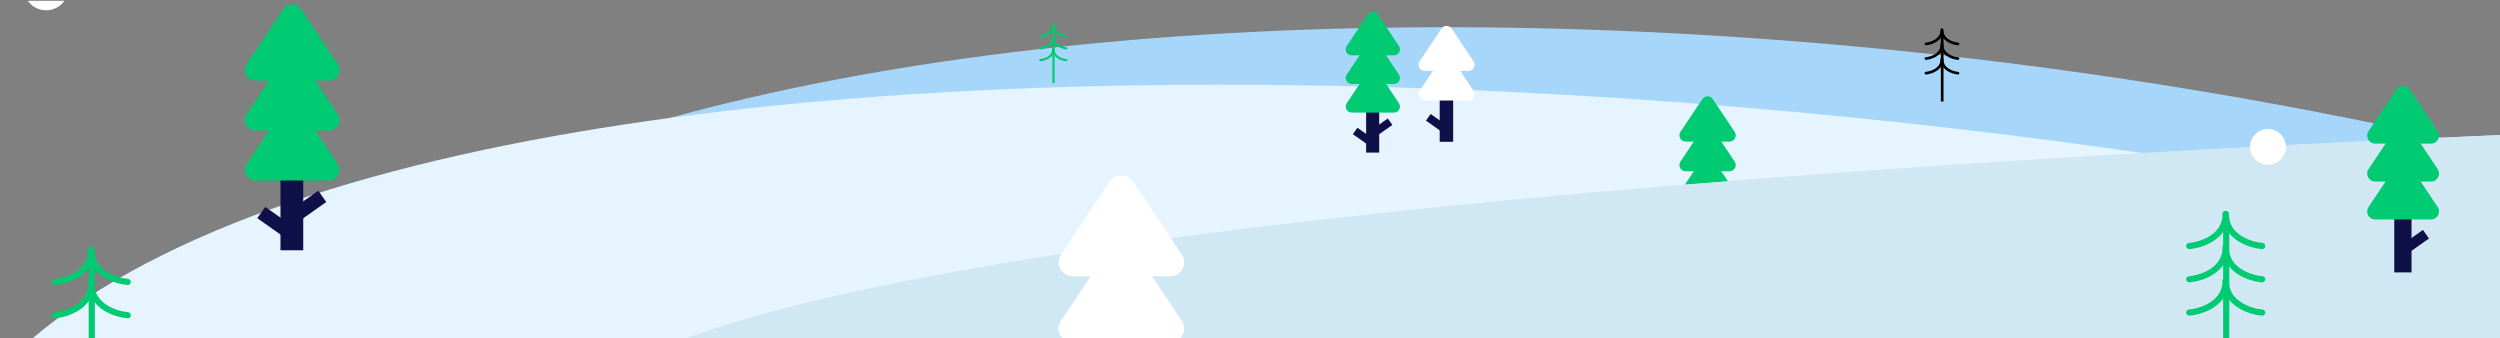 <svg xmlns="http://www.w3.org/2000/svg" viewBox="0 0 562 76" width="562" height="76" preserveAspectRatio="xMidYMid meet" style="width: 100%; height: 100%; transform: translate3d(0px, 0px, 0px); content-visibility: visible;"><rect x="0" y="0" width="562" height="76" fill="#808080" stroke="none"/><defs><clipPath id="__lottie_element_564"><rect width="562" height="76" x="0" y="0"></rect></clipPath><clipPath id="__lottie_element_567"><path d="M0,0 L848,0 L848,89 L0,89z"></path></clipPath><filter id="__lottie_element_674" filterUnits="objectBoundingBox" x="0%" y="0%" width="100%" height="100%"><feComponentTransfer in="SourceGraphic"><feFuncA type="table" tableValues="1.0 0.0"></feFuncA></feComponentTransfer></filter><mask id="__lottie_element_673" mask-type="alpha"><g filter="url(#__lottie_element_674)"><rect width="562" height="76" x="0" y="0" fill="#ffffff" opacity="0"></rect><g style="display: block;" transform="matrix(0.723,0,0,0.723,-329.056,76.405)" opacity="1"><g opacity="1" transform="matrix(1,0,0,1,800.801,46.345)"><path fill="rgb(43,44,93)" fill-opacity="1" d=" M5.723,0 C5.723,3.161 0.723,7.848 -2.437,7.848 C-5.598,7.848 -5.723,3.161 -5.723,0 C-5.723,-2.529 -1.582,-11.861 0.692,-12.618 C1.261,-12.807 5.931,-7.535 6.563,-7.535 C9.723,-7.535 5.723,-3.161 5.723,0z"></path></g></g></g></mask></defs><g clip-path="url(#__lottie_element_564)"><g transform="matrix(0.263,0,0,0.263,-292.202,-59.622)" opacity="1" style="display: block;"><g opacity="1" transform="matrix(1,0,0,1,2352.984,299.546)"><path fill="rgb(166,215,251)" fill-opacity="1" d=" M-1068.303,239.841 C-720.767,-143.073 554.314,-146.309 1437.234,232.027 C1437.234,232.027 -1068.303,239.841 -1068.303,239.841z"></path></g></g><g transform="matrix(0.263,0,0,0.263,-367.002,-42.622)" opacity="1" style="display: block;"><g opacity="1" transform="matrix(1,0,0,1,2352.984,299.546)"><path fill="rgb(229,244,255)" fill-opacity="1" d=" M-958.271,178.353 C-571.138,-222.932 1096.83,-59.074 1605.52,177.011 C1605.52,177.011 -958.271,178.353 -958.271,178.353z"></path></g><g opacity="1" transform="matrix(1,0,0,1,2992,379.688)"><path fill="rgb(208,231,244)" fill-opacity="1" d=" M1028.14,-98.211 C1028.14,-98.211 1028.14,98.211 1028.14,98.211 C1028.14,98.211 -1028.14,98.211 -1028.14,98.211 C-708.96,-34.373 475.71,-87.981 1028.14,-98.211z"></path></g></g><g style="display: block;" transform="matrix(0.723,0,0,0.723,-329.056,76.405)" opacity="1"><g opacity="1" transform="matrix(1,0,0,1,802.35,69.247)"><path fill="rgb(0,167,117)" fill-opacity="1" d=" M-13.857,-8 C-13.857,-8 -13.857,-8 -13.857,-8 C-12.728,-8.652 -10.898,-8.652 -9.769,-8 C-9.769,-8 13.857,5.64 13.857,5.64 C14.986,6.292 14.986,7.348 13.857,8 C13.857,8 13.857,8 13.857,8 C12.728,8.652 10.898,8.652 9.769,8 C9.769,8 -13.857,-5.64 -13.857,-5.64 C-14.986,-6.292 -14.986,-7.348 -13.857,-8z"></path></g><g opacity="1" transform="matrix(1,0,0,1,801.226,68.597)"><path fill="rgb(43,44,93)" fill-opacity="1" d=" M-3.466,-2.001 C-3.466,-2.001 -3.466,-2.001 -3.466,-2.001 C-2.337,-2.653 -0.507,-2.653 0.622,-2.001 C0.622,-2.001 3.466,-0.359 3.466,-0.359 C4.595,0.293 4.595,1.349 3.466,2.001 C3.466,2.001 3.466,2.001 3.466,2.001 C2.337,2.653 0.507,2.653 -0.622,2.001 C-0.622,2.001 -3.466,0.359 -3.466,0.359 C-4.595,-0.293 -4.595,-1.349 -3.466,-2.001z"></path></g><g opacity="1" transform="matrix(1,0,0,1,808.098,66.182)"><path fill="rgb(0,167,117)" fill-opacity="1" d=" M-13.857,-8 C-13.857,-8 -13.857,-8 -13.857,-8 C-12.728,-8.652 -10.898,-8.652 -9.769,-8 C-9.769,-8 13.857,5.64 13.857,5.64 C14.986,6.292 14.986,7.348 13.857,8 C13.857,8 13.857,8 13.857,8 C12.728,8.652 10.898,8.652 9.769,8 C9.769,8 -13.857,-5.64 -13.857,-5.64 C-14.986,-6.292 -14.986,-7.348 -13.857,-8z"></path></g><g opacity="1" transform="matrix(1,0,0,1,808.51,66.181)"><path fill="rgb(43,44,93)" fill-opacity="1" d=" M-3.466,-2.001 C-3.466,-2.001 -3.466,-2.001 -3.466,-2.001 C-2.337,-2.653 -0.507,-2.653 0.622,-2.001 C0.622,-2.001 3.466,-0.359 3.466,-0.359 C4.595,0.293 4.595,1.349 3.466,2.001 C3.466,2.001 3.466,2.001 3.466,2.001 C2.337,2.653 0.507,2.653 -0.622,2.001 C-0.622,2.001 -3.466,0.359 -3.466,0.359 C-4.595,-0.293 -4.595,-1.349 -3.466,-2.001z"></path></g><g opacity="1" transform="matrix(1,0,0,1,808.559,56.089)"><path stroke-linecap="round" stroke-linejoin="miter" fill-opacity="0" stroke-miterlimit="4" stroke="rgb(43,44,93)" stroke-opacity="1" stroke-width="5.364" d=" M-4.237,-8.423 C-4.237,-7.212 1.94,-1.917 4.088,1.386 C4.319,1.742 4.273,2.201 4.01,2.534 C4.01,2.534 -0.652,8.423 -0.652,8.423"></path></g><g opacity="1" transform="matrix(1,0,0,1,801.284,57.296)"><path stroke-linecap="round" stroke-linejoin="miter" fill-opacity="0" stroke-miterlimit="4" stroke="rgb(43,44,93)" stroke-opacity="1" stroke-width="5.364" d=" M-4.005,-9.63 C-4.005,-9.63 1.788,-1.09 3.873,2.583 C4.083,2.953 4.039,3.408 3.775,3.741 C3.775,3.741 -0.887,9.63 -0.887,9.63"></path></g></g><g style="display: block;" transform="matrix(0.723,-0,0,0.723,-329.056,76.408)" opacity="1"><g opacity="1" transform="matrix(1,0,0,1,814.888,48.106)"><path fill="rgb(252,209,169)" fill-opacity="1" d=" M0,-3.082 C1.701,-3.082 3.082,-1.701 3.082,0 C3.082,1.701 1.701,3.082 0,3.082 C-1.701,3.082 -3.082,1.701 -3.082,0 C-3.082,-1.701 -1.701,-3.082 0,-3.082z"></path></g><g opacity="1" transform="matrix(1,0,0,1,809.493,47.183)"><path fill="rgb(43,44,93)" fill-opacity="1" d=" M-13.857,-8 C-13.857,-8 -13.857,-8 -13.857,-8 C-13.549,-8.178 -13.05,-8.178 -12.742,-8 C-12.742,-8 13.857,7.356 13.857,7.356 C14.165,7.534 14.165,7.822 13.857,8 C13.857,8 13.857,8 13.857,8 C13.549,8.178 13.05,8.178 12.742,8 C12.742,8 -13.857,-7.356 -13.857,-7.356 C-14.165,-7.534 -14.165,-7.822 -13.857,-8z"></path></g><g opacity="1" transform="matrix(1,0,0,1,809.384,41.063)"><path stroke-linecap="butt" stroke-linejoin="miter" fill-opacity="0" stroke-miterlimit="4" stroke="rgb(255,51,102)" stroke-opacity="1" stroke-width="5.364" d=" M-4.622,-5.282 C-4.622,-5.282 -1.101,-0.88 -1.101,-0.88 C-1.101,-0.88 4.622,5.282 4.622,5.282"></path></g></g><g style="display: block;" transform="matrix(0.723,0,0,0.723,-329.056,76.405)" opacity="1"><g opacity="1" transform="matrix(1,0,0,1,800.801,46.345)"><path fill="rgb(43,44,93)" fill-opacity="1" d=" M5.723,0 C5.723,3.161 3.161,5.723 0.001,5.723 C-3.16,5.723 -5.723,3.161 -5.723,0 C-5.723,-3.161 -3.16,-5.723 0.001,-5.723 C3.161,-5.723 5.723,-3.161 5.723,0z"></path></g></g><g style="display: block;" transform="matrix(0.723,0,0,0.723,-329.056,76.405)" opacity="1"><g opacity="1" transform="matrix(1,0,0,1,805.492,37.959)"><path fill="rgb(255,51,102)" fill-opacity="1" d=" M8.315,0 C8.315,4.592 4.592,8.315 0,8.315 C-4.592,8.315 -8.315,4.592 -8.315,0 C-8.315,-4.592 -4.592,-8.315 0,-8.315 C4.592,-8.315 8.315,-4.592 8.315,0z"></path></g></g><g mask="url(#__lottie_element_673)" style="display: block;"><g transform="matrix(0.723,0,0,0.723,-329.056,76.405)" opacity="1"><g opacity="1" transform="matrix(1,0,0,1,807.32,33.85)"><path fill="rgb(211,211,251)" fill-opacity="1" d=" M4.109,2.372 C1.84,3.682 -1.84,3.682 -4.109,2.372 C-6.378,1.062 -6.378,-1.062 -4.109,-2.372 C-1.84,-3.682 1.84,-3.682 4.109,-2.372 C6.378,-1.062 6.378,1.062 4.109,2.372z"></path></g><g opacity="1" transform="matrix(1,0,0,1,806.477,24.012)"><path fill="rgb(211,211,251)" fill-opacity="1" d=" M0,-1.878 C1.036,-1.878 1.878,-1.036 1.878,0 C1.878,1.036 1.036,1.878 0,1.878 C-1.036,1.878 -1.878,1.036 -1.878,0 C-1.878,-1.036 -1.036,-1.878 0,-1.878z"></path></g><g opacity="1" transform="matrix(1,0,0,1,810.099,29.644)"><path fill="rgb(252,209,169)" fill-opacity="1" d=" M0,-4.023 C2.22,-4.023 4.023,-2.22 4.023,0 C4.023,2.22 2.22,4.023 0,4.023 C-2.22,4.023 -4.023,2.22 -4.023,0 C-4.023,-2.22 -2.22,-4.023 0,-4.023z"></path></g><g opacity="1" transform="matrix(1,0,0,1,809.41,28.501)"><path fill="rgb(255,51,102)" fill-opacity="1" d=" M0.732,0.605 C2.608,-0.586 4.829,0.157 3.638,-1.719 C2.447,-3.595 0.285,-3.491 -1.591,-2.3 C-3.467,-1.109 -4.693,0.628 -3.502,2.504 C-2.311,4.38 -1.144,1.796 0.732,0.605z"></path></g><g opacity="1" transform="matrix(1,0,0,1,809.562,29.688)"><path stroke-linecap="round" stroke-linejoin="miter" fill-opacity="0" stroke-miterlimit="4" stroke="rgb(211,211,251)" stroke-opacity="1" stroke-width="2.324" d=" M-4.068,2.324 C-2.712,0.775 0.814,-2.324 4.068,-2.324"></path></g><g opacity="1" transform="matrix(1,0,0,1,790.119,28.619)"><path stroke-linecap="round" stroke-linejoin="round" fill-opacity="0" stroke="rgb(211,211,251)" stroke-opacity="1" stroke-width="5.364" d=" M15.42,5.474 C15.42,5.474 4.17,-1.897 4.17,-1.897 C3.82,-2.127 3.368,-2.131 3.013,-1.909 C3.013,-1.909 1.33,-0.533 1.33,-0.533 C0.875,-0.248 -1.849,-1.727 -2.192,-2.14 C-2.192,-2.14 -6.317,-3.704 -6.317,-3.704 C-6.543,-3.976 -7.421,-3.693 -7.774,-3.66 C-7.774,-3.66 -15.42,-4.797 -15.42,-4.797"></path></g></g></g><g style="display: block;" transform="matrix(0.714,-0.113,0.113,0.714,-326.113,167.124)" opacity="1"><g opacity="1" transform="matrix(1,0,0,1,791.005,52.466)"><path fill="rgb(43,44,93)" fill-opacity="1" d=" M-23.407,-12.657 C-23.407,-12.657 -23.407,-12.657 -23.407,-12.657 C-23.099,-12.835 -22.6,-12.835 -22.292,-12.657 C-22.292,-12.657 4.307,2.698 4.307,2.698 C4.615,2.876 4.615,3.164 4.307,3.342 C4.307,3.342 4.307,3.342 4.307,3.342 C3.999,3.52 3.5,3.52 3.192,3.342 C3.192,3.342 -23.407,-12.014 -23.407,-12.014 C-23.715,-12.192 -23.715,-12.479 -23.407,-12.657z"></path></g><g opacity="1" transform="matrix(1,0,0,1,794.638,53.389)"><path fill="rgb(252,209,169)" fill-opacity="1" d=" M0,-3.082 C1.701,-3.082 3.082,-1.701 3.082,0 C3.082,1.701 1.701,3.082 0,3.082 C-1.701,3.082 -3.082,1.701 -3.082,0 C-3.082,-1.701 -1.701,-3.082 0,-3.082z"></path></g><g opacity="1" transform="matrix(1,0,0,1,796.459,44.262)"><path stroke-linecap="butt" stroke-linejoin="miter" fill-opacity="0" stroke-miterlimit="4" stroke="rgb(255,51,102)" stroke-opacity="1" stroke-width="5.364" d=" M3.939,-7.108 C3.939,-7.108 -3.418,-2.682 -3.418,-2.682 C-3.784,-2.462 -3.985,-2.045 -3.929,-1.621 C-3.929,-1.621 -2.767,7.108 -2.767,7.108"></path></g></g><g style="display: block;" transform="matrix(-0.729,0.051,0.051,0.729,641.115,23.644)" opacity="1"><g opacity="1" transform="matrix(1,0,0,1,808.098,66.182)"><path fill="rgb(0,167,117)" fill-opacity="1" d=" M-19.67,-7.656 C-19.67,-7.656 -19.67,-7.656 -19.67,-7.656 C-18.541,-8.308 -15.773,-9.245 -14.644,-8.593 C-14.644,-8.593 23.045,6.202 23.045,6.202 C24.174,6.854 23.236,8.848 22.107,9.5 C22.107,9.5 22.107,9.5 22.107,9.5 C20.978,10.152 18.835,10.62 17.706,9.968 C17.706,9.968 -19.982,-4.827 -19.982,-4.827 C-21.111,-5.479 -20.799,-7.004 -19.67,-7.656z"></path></g><g opacity="1" transform="matrix(1,0,0,1,801.226,68.597)"><path fill="rgb(43,44,93)" fill-opacity="1" d="M0 0"></path></g><g opacity="1" transform="matrix(1,0,0,1,813.635,64.931)"><path fill="rgb(43,44,93)" fill-opacity="1" d=" M-0.404,2.811 C-0.404,2.811 -0.404,2.811 -0.404,2.811 C0.725,2.159 2.555,2.159 3.684,2.811 C3.684,2.811 6.529,4.453 6.529,4.453 C7.658,5.105 7.658,6.162 6.529,6.814 C6.529,6.814 6.529,6.814 6.529,6.814 C5.4,7.466 3.57,7.466 2.441,6.814 C2.441,6.814 -0.404,5.172 -0.404,5.172 C-1.533,4.52 -1.533,3.463 -0.404,2.811z"></path></g><g opacity="1" transform="matrix(1,0,0,1,800.801,46.345)"><path fill="rgb(43,44,93)" fill-opacity="1" d=" M5.723,0 C5.723,3.161 3.161,5.723 0.001,5.723 C-3.16,5.723 -5.723,3.161 -5.723,0 C-5.723,-3.161 -3.16,-5.723 0.001,-5.723 C3.161,-5.723 5.723,-3.161 5.723,0z"></path></g><g opacity="1" transform="matrix(1,0,0,1,814.888,48.106)"><path fill="rgb(252,209,169)" fill-opacity="1" d=" M0,-3.082 C1.701,-3.082 3.082,-1.701 3.082,0 C3.082,1.701 1.701,3.082 0,3.082 C-1.701,3.082 -3.082,1.701 -3.082,0 C-3.082,-1.701 -1.701,-3.082 0,-3.082z"></path></g><g opacity="1" transform="matrix(1,0,0,1,809.384,41.063)"><path stroke-linecap="butt" stroke-linejoin="miter" fill-opacity="0" stroke-miterlimit="4" stroke="rgb(255,51,102)" stroke-opacity="1" stroke-width="5.364" d=" M-4.622,-5.282 C-4.622,-5.282 -1.101,-0.88 -1.101,-0.88 C-1.101,-0.88 4.622,5.282 4.622,5.282"></path></g><g opacity="1" transform="matrix(1,0,0,1,808.559,56.089)"><path stroke-linecap="round" stroke-linejoin="miter" fill-opacity="0" stroke-miterlimit="4" stroke="rgb(43,44,93)" stroke-opacity="1" stroke-width="5.364" d=" M-4.237,-8.423 C-4.237,-7.212 1.94,-1.917 4.088,1.386 C4.319,1.742 4.273,2.201 4.01,2.534 C4.01,2.534 7.285,12.986 7.285,12.986"></path></g><g opacity="1" transform="matrix(1,0,0,1,801.284,57.296)"><path stroke-linecap="round" stroke-linejoin="miter" fill-opacity="0" stroke-miterlimit="4" stroke="rgb(43,44,93)" stroke-opacity="1" stroke-width="5.364" d=" M0.37,-10.63 C0.37,-10.63 1.788,-1.09 3.873,2.583 C4.083,2.953 4.039,3.408 3.775,3.741 C3.775,3.741 -0.2,5.068 -0.2,5.068"></path></g><g opacity="1" transform="matrix(1,0,0,1,805.492,37.959)"><path fill="rgb(255,51,102)" fill-opacity="1" d=" M8.315,0 C8.315,4.592 13.095,20.148 8.506,20.315 C5.102,20.439 3.656,16.965 0.341,17.671 C-6.9,19.212 -3.41,14.206 -9.282,15.235 C-10.795,15.5 -10.325,12.212 -9.69,10.5 C-7.903,5.686 -0.766,-5.207 4.25,-5.94 C6.218,-6.227 8.315,-4.592 8.315,0z"></path></g><g opacity="1" transform="matrix(1,0,0,1,807.32,33.85)"><path fill="rgb(211,211,251)" fill-opacity="1" d=" M4.109,2.372 C1.84,3.682 -2.94,2.824 -2.859,1.247 C-2.72,-1.473 -2.47,-1.473 -2.359,-1.622 C0.165,-2.324 1.84,-3.682 4.109,-2.372 C6.378,-1.062 6.378,1.062 4.109,2.372z"></path></g><g opacity="1" transform="matrix(1,0,0,1,806.477,24.012)"><path fill="rgb(43,44,93)" fill-opacity="1" d=" M0,-1.878 C1.036,-1.878 1.878,-1.036 1.878,0 C1.878,1.036 1.036,1.878 0,1.878 C-1.036,1.878 -1.878,1.036 -1.878,0 C-1.878,-1.036 -1.036,-1.878 0,-1.878z"></path></g><g opacity="1" transform="matrix(1,0,0,1,806.477,24.012)"><path fill="rgb(43,44,93)" fill-opacity="1" d=" M-3.4,-3.2 C-2.572,-3.2 -1.9,-2.528 -1.9,-1.7 C-1.9,-0.872 -2.572,-0.2 -3.4,-0.2 C-4.228,-0.2 -4.9,-0.872 -4.9,-1.7 C-4.9,-2.528 -4.228,-3.2 -3.4,-3.2z"></path></g><g opacity="1" transform="matrix(1,0,0,1,793.388,49.639)"><path fill="rgb(252,209,169)" fill-opacity="1" d=" M0,-3.082 C1.701,-3.082 3.082,-1.701 3.082,0 C3.082,1.701 1.701,3.082 0,3.082 C-1.701,3.082 -3.082,1.701 -3.082,0 C-3.082,-1.701 -1.701,-3.082 0,-3.082z"></path></g><g opacity="1" transform="matrix(1,0,0,1,796.459,44.262)"><path stroke-linecap="butt" stroke-linejoin="miter" fill-opacity="0" stroke-miterlimit="4" stroke="rgb(255,51,102)" stroke-opacity="1" stroke-width="5.364" d=" M9.314,-7.608 C9.314,-7.608 1.957,-2.932 1.957,-2.932 C1.591,-2.712 1.39,-2.295 1.446,-1.871 C1.446,-1.871 -3.267,5.983 -3.267,5.983"></path></g><g opacity="1" transform="matrix(1,0,0,1,810.099,29.644)"><path fill="rgb(252,209,169)" fill-opacity="1" d=" M0,-4.023 C2.22,-4.023 4.023,-2.22 4.023,0 C4.023,2.22 2.22,4.023 0,4.023 C-2.22,4.023 -4.023,2.22 -4.023,0 C-4.023,-2.22 -2.22,-4.023 0,-4.023z"></path></g><g opacity="1" transform="matrix(1,0,0,1,809.41,28.501)"><path fill="rgb(43,44,93)" fill-opacity="1" d=" M0.732,0.605 C2.608,-0.586 4.829,0.157 3.638,-1.719 C2.447,-3.595 0.285,-3.491 -1.591,-2.3 C-3.467,-1.109 -4.693,0.628 -3.502,2.504 C-2.311,4.38 -1.144,1.796 0.732,0.605z"></path></g></g><g transform="matrix(0.192,0,0,0.192,375.032,20.514)" opacity="1" style="display: block;"><g opacity="1" transform="matrix(1,0,0,1,45.972,31.864)"><path fill="rgb(0,202,114)" fill-opacity="1" d=" M-6.077,-22.717 C-3.183,-27.048 3.183,-27.048 6.077,-22.717 C6.077,-22.717 31.732,15.678 31.732,15.678 C34.977,20.535 31.497,27.048 25.655,27.048 C25.655,27.048 -25.654,27.048 -25.654,27.048 C-31.495,27.048 -34.978,20.535 -31.732,15.678 C-31.732,15.678 -6.077,-22.717 -6.077,-22.717z"></path></g><g opacity="1" transform="matrix(1,0,0,1,45.972,66.649)"><path fill="rgb(0,202,114)" fill-opacity="1" d=" M-6.077,-22.717 C-3.183,-27.048 3.183,-27.048 6.077,-22.717 C6.077,-22.717 31.732,15.678 31.732,15.678 C34.977,20.535 31.497,27.048 25.655,27.048 C25.655,27.048 -25.654,27.048 -25.654,27.048 C-31.495,27.048 -34.978,20.535 -31.732,15.678 C-31.732,15.678 -6.077,-22.717 -6.077,-22.717z"></path></g><g opacity="1" transform="matrix(1,0,0,1,45.771,140.415)"><path fill="rgb(15,16,72)" fill-opacity="1" d=" M-7.924,-36.645 C-7.924,-36.645 7.924,-36.645 7.924,-36.645 C7.924,-36.645 7.924,36.645 7.924,36.645 C7.924,36.645 -7.924,36.645 -7.924,36.645 C-7.924,36.645 -7.924,-36.645 -7.924,-36.645z"></path></g><g opacity="1" transform="matrix(1,0,0,1,56.952,149.068)"><path fill="rgb(15,16,72)" fill-opacity="1" d=" M7.209,-10.962 C7.209,-10.962 12.744,-3.118 12.744,-3.118 C12.744,-3.118 -7.21,10.962 -7.21,10.962 C-7.21,10.962 -12.744,3.118 -12.744,3.118 C-12.744,3.118 7.209,-10.962 7.209,-10.962z"></path></g><g opacity="1" transform="matrix(1,0,0,1,45.972,101.434)"><path fill="rgb(0,202,114)" fill-opacity="1" d=" M-6.077,-22.717 C-3.183,-27.048 3.183,-27.048 6.077,-22.717 C6.077,-22.717 31.732,15.678 31.732,15.678 C34.977,20.535 31.497,27.048 25.655,27.048 C25.655,27.048 -25.654,27.048 -25.654,27.048 C-31.495,27.048 -34.978,20.535 -31.732,15.678 C-31.732,15.678 -6.077,-22.717 -6.077,-22.717z"></path></g></g><g transform="matrix(0.323,0,0,0.323,50.828,-0.924)" opacity="1" style="display: block;"><g opacity="1" transform="matrix(1,0,0,1,45.972,31.864)"><path fill="rgb(0,202,114)" fill-opacity="1" d=" M-6.077,-22.717 C-3.183,-27.048 3.183,-27.048 6.077,-22.717 C6.077,-22.717 31.732,15.678 31.732,15.678 C34.977,20.535 31.497,27.048 25.655,27.048 C25.655,27.048 -25.654,27.048 -25.654,27.048 C-31.495,27.048 -34.978,20.535 -31.732,15.678 C-31.732,15.678 -6.077,-22.717 -6.077,-22.717z"></path></g><g opacity="1" transform="matrix(1,0,0,1,45.972,66.649)"><path fill="rgb(0,202,114)" fill-opacity="1" d=" M-6.077,-22.717 C-3.183,-27.048 3.183,-27.048 6.077,-22.717 C6.077,-22.717 31.732,15.678 31.732,15.678 C34.977,20.535 31.497,27.048 25.655,27.048 C25.655,27.048 -25.654,27.048 -25.654,27.048 C-31.495,27.048 -34.978,20.535 -31.732,15.678 C-31.732,15.678 -6.077,-22.717 -6.077,-22.717z"></path></g><g opacity="1" transform="matrix(1,0,0,1,45.771,140.415)"><path fill="rgb(15,16,72)" fill-opacity="1" d=" M-7.924,-36.645 C-7.924,-36.645 7.924,-36.645 7.924,-36.645 C7.924,-36.645 7.924,36.645 7.924,36.645 C7.924,36.645 -7.924,36.645 -7.924,36.645 C-7.924,36.645 -7.924,-36.645 -7.924,-36.645z"></path></g><g opacity="1" transform="matrix(1,0,0,1,56.952,146.568)"><path fill="rgb(15,16,72)" fill-opacity="1" d=" M7.209,-10.962 C7.209,-10.962 12.744,-3.118 12.744,-3.118 C12.744,-3.118 -7.21,10.962 -7.21,10.962 C-7.21,10.962 -12.744,3.118 -12.744,3.118 C-12.744,3.118 7.209,-10.962 7.209,-10.962z"></path></g><g opacity="1" transform="matrix(-1,0,0,1,34.452,157.818)"><path fill="rgb(15,16,72)" fill-opacity="1" d=" M7.209,-10.962 C7.209,-10.962 12.744,-3.118 12.744,-3.118 C12.744,-3.118 -7.21,10.962 -7.21,10.962 C-7.21,10.962 -12.744,3.118 -12.744,3.118 C-12.744,3.118 7.209,-10.962 7.209,-10.962z"></path></g><g opacity="1" transform="matrix(1,0,0,1,45.972,101.434)"><path fill="rgb(0,202,114)" fill-opacity="1" d=" M-6.077,-22.717 C-3.183,-27.048 3.183,-27.048 6.077,-22.717 C6.077,-22.717 31.732,15.678 31.732,15.678 C34.977,20.535 31.497,27.048 25.655,27.048 C25.655,27.048 -25.654,27.048 -25.654,27.048 C-31.495,27.048 -34.978,20.535 -31.732,15.678 C-31.732,15.678 -6.077,-22.717 -6.077,-22.717z"></path></g></g><g transform="matrix(0.263,0,0,0.263,-367.002,-47.722)" opacity="1" style="display: block;"><g opacity="1" transform="matrix(1,0,0,1,2992,379.688)"><path fill="rgb(208,231,244)" fill-opacity="1" d=" M1028.14,-98.211 C1028.14,-98.211 1028.14,98.211 1028.14,98.211 C1028.14,98.211 -1028.14,98.211 -1028.14,98.211 C-708.96,-34.373 475.71,-87.981 1028.14,-98.211z"></path></g></g><g transform="matrix(0.263,0,0,0.263,-367.002,-47.722)" opacity="1" style="display: block;"><g opacity="1" transform="matrix(1,0,0,1,2992,379.688)"><path fill="rgb(208,231,244)" fill-opacity="1" d=" M1028.14,-98.211 C1028.14,-98.211 1028.14,98.211 1028.14,98.211 C1028.14,98.211 -1028.14,98.211 -1028.14,98.211 C-708.96,-34.373 475.71,-87.981 1028.14,-98.211z"></path></g></g><g transform="matrix(0.23,0,0,0.23,491.235,47.346)" opacity="1" style="display: block;"><g opacity="1" transform="matrix(1,0,0,1,21.767,84.018)"><path stroke-linecap="round" stroke-linejoin="miter" fill-opacity="0" stroke-miterlimit="4" stroke="rgb(0,202,114)" stroke-opacity="1" stroke-width="6" d=" M-17.809,15.651 C-5.937,14.608 17.809,6.887 17.809,-15.651"></path></g><g opacity="1" transform="matrix(1,0,0,1,57.385,84.018)"><path stroke-linecap="round" stroke-linejoin="miter" fill-opacity="0" stroke-miterlimit="4" stroke="rgb(0,202,114)" stroke-opacity="1" stroke-width="6" d=" M17.809,15.651 C5.937,14.608 -17.809,6.887 -17.809,-15.651"></path></g><g opacity="1" transform="matrix(1,0,0,1,21.767,51.485)"><path stroke-linecap="round" stroke-linejoin="miter" fill-opacity="0" stroke-miterlimit="4" stroke="rgb(0,202,114)" stroke-opacity="1" stroke-width="6" d=" M-17.809,15.651 C-5.937,14.608 17.809,6.887 17.809,-15.651"></path></g><g opacity="1" transform="matrix(1,0,0,1,57.385,51.485)"><path stroke-linecap="round" stroke-linejoin="miter" fill-opacity="0" stroke-miterlimit="4" stroke="rgb(0,202,114)" stroke-opacity="1" stroke-width="6" d=" M17.809,15.651 C5.937,14.608 -17.809,6.887 -17.809,-15.651"></path></g><g opacity="1" transform="matrix(1,0,0,1,21.767,18.951)"><path stroke-linecap="round" stroke-linejoin="miter" fill-opacity="0" stroke-miterlimit="4" stroke="rgb(0,202,114)" stroke-opacity="1" stroke-width="6" d=" M-17.809,15.651 C-5.937,14.608 17.809,6.887 17.809,-15.651"></path></g><g opacity="1" transform="matrix(1,0,0,1,57.385,18.951)"><path stroke-linecap="round" stroke-linejoin="miter" fill-opacity="0" stroke-miterlimit="4" stroke="rgb(0,202,114)" stroke-opacity="1" stroke-width="6" d=" M17.809,15.651 C5.937,14.608 -17.809,6.887 -17.809,-15.651"></path></g><g opacity="1" transform="matrix(1,0,0,1,0,0)"><path stroke-linecap="butt" stroke-linejoin="miter" fill-opacity="0" stroke-miterlimit="4" stroke="rgb(0,202,114)" stroke-opacity="1" stroke-width="6" d=" M40.076,162.823 C40.076,162.823 40.076,6.26 40.076,6.26"></path></g></g><g transform="matrix(0.082,0,0,0.082,233.542,5.353)" opacity="1" style="display: block;"><g opacity="1" transform="matrix(1,0,0,1,21.767,84.018)"><path stroke-linecap="round" stroke-linejoin="miter" fill-opacity="0" stroke-miterlimit="4" stroke="rgb(0,202,114)" stroke-opacity="1" stroke-width="6" d=" M-17.809,15.651 C-5.937,14.608 17.809,6.887 17.809,-15.651"></path></g><g opacity="1" transform="matrix(1,0,0,1,57.385,84.018)"><path stroke-linecap="round" stroke-linejoin="miter" fill-opacity="0" stroke-miterlimit="4" stroke="rgb(0,202,114)" stroke-opacity="1" stroke-width="6" d=" M17.809,15.651 C5.937,14.608 -17.809,6.887 -17.809,-15.651"></path></g><g opacity="1" transform="matrix(1,0,0,1,21.767,51.485)"><path stroke-linecap="round" stroke-linejoin="miter" fill-opacity="0" stroke-miterlimit="4" stroke="rgb(0,202,114)" stroke-opacity="1" stroke-width="6" d=" M-17.809,15.651 C-5.937,14.608 17.809,6.887 17.809,-15.651"></path></g><g opacity="1" transform="matrix(1,0,0,1,57.385,51.485)"><path stroke-linecap="round" stroke-linejoin="miter" fill-opacity="0" stroke-miterlimit="4" stroke="rgb(0,202,114)" stroke-opacity="1" stroke-width="6" d=" M17.809,15.651 C5.937,14.608 -17.809,6.887 -17.809,-15.651"></path></g><g opacity="1" transform="matrix(1,0,0,1,21.767,18.951)"><path stroke-linecap="round" stroke-linejoin="miter" fill-opacity="0" stroke-miterlimit="4" stroke="rgb(0,202,114)" stroke-opacity="1" stroke-width="6" d=" M-17.809,15.651 C-5.937,14.608 17.809,6.887 17.809,-15.651"></path></g><g opacity="1" transform="matrix(1,0,0,1,57.385,18.951)"><path stroke-linecap="round" stroke-linejoin="miter" fill-opacity="0" stroke-miterlimit="4" stroke="rgb(0,202,114)" stroke-opacity="1" stroke-width="6" d=" M17.809,15.651 C5.937,14.608 -17.809,6.887 -17.809,-15.651"></path></g><g opacity="1" transform="matrix(1,0,0,1,0,0)"><path stroke-linecap="butt" stroke-linejoin="miter" fill-opacity="0" stroke-miterlimit="4" stroke="rgb(0,202,114)" stroke-opacity="1" stroke-width="6" d=" M40.076,162.823 C40.076,162.823 40.076,6.26 40.076,6.26"></path></g></g><g transform="matrix(0.101,0,0,0.101,432.554,6.379)" opacity="1" style="display: block;"><g opacity="1" transform="matrix(1,0,0,1,21.767,84.018)"><path stroke-linecap="round" stroke-linejoin="miter" fill-opacity="0" stroke-miterlimit="4" stroke="rgb(0,0,0)" stroke-opacity="1" stroke-width="6" d=" M-17.809,15.651 C-5.937,14.608 17.809,6.887 17.809,-15.651"></path></g><g opacity="1" transform="matrix(1,0,0,1,57.385,84.018)"><path stroke-linecap="round" stroke-linejoin="miter" fill-opacity="0" stroke-miterlimit="4" stroke="rgb(0,0,0)" stroke-opacity="1" stroke-width="6" d=" M17.809,15.651 C5.937,14.608 -17.809,6.887 -17.809,-15.651"></path></g><g opacity="1" transform="matrix(1,0,0,1,21.767,51.485)"><path stroke-linecap="round" stroke-linejoin="miter" fill-opacity="0" stroke-miterlimit="4" stroke="rgb(0,0,0)" stroke-opacity="1" stroke-width="6" d=" M-17.809,15.651 C-5.937,14.608 17.809,6.887 17.809,-15.651"></path></g><g opacity="1" transform="matrix(1,0,0,1,57.385,51.485)"><path stroke-linecap="round" stroke-linejoin="miter" fill-opacity="0" stroke-miterlimit="4" stroke="rgb(0,0,0)" stroke-opacity="1" stroke-width="6" d=" M17.809,15.651 C5.937,14.608 -17.809,6.887 -17.809,-15.651"></path></g><g opacity="1" transform="matrix(1,0,0,1,21.767,18.951)"><path stroke-linecap="round" stroke-linejoin="miter" fill-opacity="0" stroke-miterlimit="4" stroke="rgb(0,0,0)" stroke-opacity="1" stroke-width="6" d=" M-17.809,15.651 C-5.937,14.608 17.809,6.887 17.809,-15.651"></path></g><g opacity="1" transform="matrix(1,0,0,1,57.385,18.951)"><path stroke-linecap="round" stroke-linejoin="miter" fill-opacity="0" stroke-miterlimit="4" stroke="rgb(0,0,0)" stroke-opacity="1" stroke-width="6" d=" M17.809,15.651 C5.937,14.608 -17.809,6.887 -17.809,-15.651"></path></g><g opacity="1" transform="matrix(1,0,0,1,0,0)"><path stroke-linecap="butt" stroke-linejoin="miter" fill-opacity="0" stroke-miterlimit="4" stroke="rgb(0,0,0)" stroke-opacity="1" stroke-width="6" d=" M40.076,162.823 C40.076,162.823 40.076,6.26 40.076,6.26"></path></g></g><g transform="matrix(0.23,0,0,0.23,11.41,55.421)" opacity="1" style="display: block;"><g opacity="1" transform="matrix(1,0,0,1,21.767,51.485)"><path stroke-linecap="round" stroke-linejoin="miter" fill-opacity="0" stroke-miterlimit="4" stroke="rgb(0,202,114)" stroke-opacity="1" stroke-width="6" d=" M-17.809,15.651 C-5.937,14.608 17.809,6.887 17.809,-15.651"></path></g><g opacity="1" transform="matrix(1,0,0,1,57.385,51.485)"><path stroke-linecap="round" stroke-linejoin="miter" fill-opacity="0" stroke-miterlimit="4" stroke="rgb(0,202,114)" stroke-opacity="1" stroke-width="6" d=" M17.809,15.651 C5.937,14.608 -17.809,6.887 -17.809,-15.651"></path></g><g opacity="1" transform="matrix(1,0,0,1,21.767,18.951)"><path stroke-linecap="round" stroke-linejoin="miter" fill-opacity="0" stroke-miterlimit="4" stroke="rgb(0,202,114)" stroke-opacity="1" stroke-width="6" d=" M-17.809,15.651 C-5.937,14.608 17.809,6.887 17.809,-15.651"></path></g><g opacity="1" transform="matrix(1,0,0,1,57.385,18.951)"><path stroke-linecap="round" stroke-linejoin="miter" fill-opacity="0" stroke-miterlimit="4" stroke="rgb(0,202,114)" stroke-opacity="1" stroke-width="6" d=" M17.809,15.651 C5.937,14.608 -17.809,6.887 -17.809,-15.651"></path></g><g opacity="1" transform="matrix(1,0,0,1,0,0)"><path stroke-linecap="butt" stroke-linejoin="miter" fill-opacity="0" stroke-miterlimit="4" stroke="rgb(0,202,114)" stroke-opacity="1" stroke-width="6" d=" M40.076,162.823 C40.076,162.823 40.076,6.26 40.076,6.26"></path></g></g><g transform="matrix(0.245,0,0,0.245,528.958,17.852)" opacity="1" style="display: block;"><g opacity="1" transform="matrix(1,0,0,1,45.972,31.864)"><path fill="rgb(0,202,114)" fill-opacity="1" d=" M-6.077,-22.717 C-3.183,-27.048 3.183,-27.048 6.077,-22.717 C6.077,-22.717 31.732,15.678 31.732,15.678 C34.977,20.535 31.497,27.048 25.655,27.048 C25.655,27.048 -25.654,27.048 -25.654,27.048 C-31.495,27.048 -34.978,20.535 -31.732,15.678 C-31.732,15.678 -6.077,-22.717 -6.077,-22.717z"></path></g><g opacity="1" transform="matrix(1,0,0,1,45.972,66.649)"><path fill="rgb(0,202,114)" fill-opacity="1" d=" M-6.077,-22.717 C-3.183,-27.048 3.183,-27.048 6.077,-22.717 C6.077,-22.717 31.732,15.678 31.732,15.678 C34.977,20.535 31.497,27.048 25.655,27.048 C25.655,27.048 -25.654,27.048 -25.654,27.048 C-31.495,27.048 -34.978,20.535 -31.732,15.678 C-31.732,15.678 -6.077,-22.717 -6.077,-22.717z"></path></g><g opacity="1" transform="matrix(1,0,0,1,45.771,140.415)"><path fill="rgb(15,16,72)" fill-opacity="1" d=" M-7.924,-36.645 C-7.924,-36.645 7.924,-36.645 7.924,-36.645 C7.924,-36.645 7.924,36.645 7.924,36.645 C7.924,36.645 -7.924,36.645 -7.924,36.645 C-7.924,36.645 -7.924,-36.645 -7.924,-36.645z"></path></g><g opacity="1" transform="matrix(1,0,0,1,56.952,149.068)"><path fill="rgb(15,16,72)" fill-opacity="1" d=" M7.209,-10.962 C7.209,-10.962 12.744,-3.118 12.744,-3.118 C12.744,-3.118 -7.21,10.962 -7.21,10.962 C-7.21,10.962 -12.744,3.118 -12.744,3.118 C-12.744,3.118 7.209,-10.962 7.209,-10.962z"></path></g><g opacity="1" transform="matrix(1,0,0,1,45.972,101.434)"><path fill="rgb(0,202,114)" fill-opacity="1" d=" M-6.077,-22.717 C-3.183,-27.048 3.183,-27.048 6.077,-22.717 C6.077,-22.717 31.732,15.678 31.732,15.678 C34.977,20.535 31.497,27.048 25.655,27.048 C25.655,27.048 -25.654,27.048 -25.654,27.048 C-31.495,27.048 -34.978,20.535 -31.732,15.678 C-31.732,15.678 -6.077,-22.717 -6.077,-22.717z"></path></g></g><g transform="matrix(0.428,0,0,0.428,232.413,36.885)" opacity="1" style="display: block;"><g opacity="1" transform="matrix(1,0,0,1,45.771,140.415)"><path fill="rgb(15,16,72)" fill-opacity="1" d=" M-7.924,-36.645 C-7.924,-36.645 7.924,-36.645 7.924,-36.645 C7.924,-36.645 7.924,36.645 7.924,36.645 C7.924,36.645 -7.924,36.645 -7.924,36.645 C-7.924,36.645 -7.924,-36.645 -7.924,-36.645z"></path></g><g opacity="1" transform="matrix(-1,0,0,1,34.452,157.818)"><path fill="rgb(15,16,72)" fill-opacity="1" d=" M7.209,-10.962 C7.209,-10.962 12.744,-3.118 12.744,-3.118 C12.744,-3.118 -7.21,10.962 -7.21,10.962 C-7.21,10.962 -12.744,3.118 -12.744,3.118 C-12.744,3.118 7.209,-10.962 7.209,-10.962z"></path></g><g opacity="1" transform="matrix(1,0,0,1,45.972,31.864)"><path fill="rgb(255,255,255)" fill-opacity="1" d=" M-6.077,-22.717 C-3.183,-27.048 3.183,-27.048 6.077,-22.717 C6.077,-22.717 31.732,15.678 31.732,15.678 C34.977,20.535 31.497,27.048 25.655,27.048 C25.655,27.048 -25.654,27.048 -25.654,27.048 C-31.495,27.048 -34.978,20.535 -31.732,15.678 C-31.732,15.678 -6.077,-22.717 -6.077,-22.717z"></path></g><g opacity="1" transform="matrix(1,0,0,1,45.972,66.649)"><path fill="rgb(255,255,255)" fill-opacity="1" d=" M-6.077,-22.717 C-3.183,-27.048 3.183,-27.048 6.077,-22.717 C6.077,-22.717 31.732,15.678 31.732,15.678 C34.977,20.535 31.497,27.048 25.655,27.048 C25.655,27.048 -25.654,27.048 -25.654,27.048 C-31.495,27.048 -34.978,20.535 -31.732,15.678 C-31.732,15.678 -6.077,-22.717 -6.077,-22.717z"></path></g><g opacity="1" transform="matrix(1,0,0,1,45.972,101.434)"><path fill="rgb(255,255,255)" fill-opacity="1" d=" M-6.077,-22.717 C-3.183,-27.048 3.183,-27.048 6.077,-22.717 C6.077,-22.717 31.732,15.678 31.732,15.678 C34.977,20.535 31.497,27.048 25.655,27.048 C25.655,27.048 -25.654,27.048 -25.654,27.048 C-31.495,27.048 -34.978,20.535 -31.732,15.678 C-31.732,15.678 -6.077,-22.717 -6.077,-22.717z"></path></g></g><g transform="matrix(0.191,0,0,0.191,316.415,-1.948)" opacity="1" style="display: block;"><g opacity="1" transform="matrix(1,0,0,1,45.771,140.415)"><path fill="rgb(15,16,72)" fill-opacity="1" d=" M-7.924,-36.645 C-7.924,-36.645 7.924,-36.645 7.924,-36.645 C7.924,-36.645 7.924,36.645 7.924,36.645 C7.924,36.645 -7.924,36.645 -7.924,36.645 C-7.924,36.645 -7.924,-36.645 -7.924,-36.645z"></path></g><g opacity="1" transform="matrix(-1,0,0,1,34.452,155.318)"><path fill="rgb(15,16,72)" fill-opacity="1" d=" M7.209,-10.962 C7.209,-10.962 12.744,-3.118 12.744,-3.118 C12.744,-3.118 -7.21,10.962 -7.21,10.962 C-7.21,10.962 -12.744,3.118 -12.744,3.118 C-12.744,3.118 7.209,-10.962 7.209,-10.962z"></path></g><g opacity="1" transform="matrix(1,0,0,1,45.972,66.649)"><path fill="rgb(255,255,255)" fill-opacity="1" d=" M-6.077,-22.717 C-3.183,-27.048 3.183,-27.048 6.077,-22.717 C6.077,-22.717 31.732,15.678 31.732,15.678 C34.977,20.535 31.497,27.048 25.655,27.048 C25.655,27.048 -25.654,27.048 -25.654,27.048 C-31.495,27.048 -34.978,20.535 -31.732,15.678 C-31.732,15.678 -6.077,-22.717 -6.077,-22.717z"></path></g><g opacity="1" transform="matrix(1,0,0,1,45.972,101.434)"><path fill="rgb(255,255,255)" fill-opacity="1" d=" M-6.077,-22.717 C-3.183,-27.048 3.183,-27.048 6.077,-22.717 C6.077,-22.717 31.732,15.678 31.732,15.678 C34.977,20.535 31.497,27.048 25.655,27.048 C25.655,27.048 -25.654,27.048 -25.654,27.048 C-31.495,27.048 -34.978,20.535 -31.732,15.678 C-31.732,15.678 -6.077,-22.717 -6.077,-22.717z"></path></g></g><g transform="matrix(0.185,0,0,0.185,300.108,1.546)" opacity="1" style="display: block;"><g opacity="1" transform="matrix(1,0,0,1,45.972,31.864)"><path fill="rgb(0,202,114)" fill-opacity="1" d=" M-6.077,-22.717 C-3.183,-27.048 3.183,-27.048 6.077,-22.717 C6.077,-22.717 31.732,15.678 31.732,15.678 C34.977,20.535 31.497,27.048 25.655,27.048 C25.655,27.048 -25.654,27.048 -25.654,27.048 C-31.495,27.048 -34.978,20.535 -31.732,15.678 C-31.732,15.678 -6.077,-22.717 -6.077,-22.717z"></path></g><g opacity="1" transform="matrix(1,0,0,1,45.972,66.649)"><path fill="rgb(0,202,114)" fill-opacity="1" d=" M-6.077,-22.717 C-3.183,-27.048 3.183,-27.048 6.077,-22.717 C6.077,-22.717 31.732,15.678 31.732,15.678 C34.977,20.535 31.497,27.048 25.655,27.048 C25.655,27.048 -25.654,27.048 -25.654,27.048 C-31.495,27.048 -34.978,20.535 -31.732,15.678 C-31.732,15.678 -6.077,-22.717 -6.077,-22.717z"></path></g><g opacity="1" transform="matrix(1,0,0,1,45.771,140.415)"><path fill="rgb(15,16,72)" fill-opacity="1" d=" M-7.924,-36.645 C-7.924,-36.645 7.924,-36.645 7.924,-36.645 C7.924,-36.645 7.924,36.645 7.924,36.645 C7.924,36.645 -7.924,36.645 -7.924,36.645 C-7.924,36.645 -7.924,-36.645 -7.924,-36.645z"></path></g><g opacity="1" transform="matrix(1,0,0,1,56.952,146.568)"><path fill="rgb(15,16,72)" fill-opacity="1" d=" M7.209,-10.962 C7.209,-10.962 12.744,-3.118 12.744,-3.118 C12.744,-3.118 -7.21,10.962 -7.21,10.962 C-7.21,10.962 -12.744,3.118 -12.744,3.118 C-12.744,3.118 7.209,-10.962 7.209,-10.962z"></path></g><g opacity="1" transform="matrix(-1,0,0,1,34.452,157.818)"><path fill="rgb(15,16,72)" fill-opacity="1" d=" M7.209,-10.962 C7.209,-10.962 12.744,-3.118 12.744,-3.118 C12.744,-3.118 -7.21,10.962 -7.21,10.962 C-7.21,10.962 -12.744,3.118 -12.744,3.118 C-12.744,3.118 7.209,-10.962 7.209,-10.962z"></path></g><g opacity="1" transform="matrix(1,0,0,1,45.972,101.434)"><path fill="rgb(0,202,114)" fill-opacity="1" d=" M-6.077,-22.717 C-3.183,-27.048 3.183,-27.048 6.077,-22.717 C6.077,-22.717 31.732,15.678 31.732,15.678 C34.977,20.535 31.497,27.048 25.655,27.048 C25.655,27.048 -25.654,27.048 -25.654,27.048 C-31.495,27.048 -34.978,20.535 -31.732,15.678 C-31.732,15.678 -6.077,-22.717 -6.077,-22.717z"></path></g></g><g clip-path="url(#__lottie_element_567)" transform="matrix(0.85,0,0,0.85,1.35,0.175)" opacity="1" style="display: block;"><g transform="matrix(1,0,0,1,53.282,395.188)" opacity="1" style="display: none;"><g opacity="1" transform="matrix(1,0,0,1,270.42,-422.079)"><path fill="rgb(255,255,255)" fill-opacity="1" d=" M0,-5.921 C3.268,-5.921 5.921,-3.268 5.921,0 C5.921,3.268 3.268,5.921 0,5.921 C-3.268,5.921 -5.921,3.268 -5.921,0 C-5.921,-3.268 -3.268,-5.921 0,-5.921z"></path></g></g><g style="display: none;" transform="matrix(1,0,0,1,-174.291,454.549)" opacity="1"><g opacity="1" transform="matrix(1,0,0,1,270.42,-422.079)"><path fill="rgb(255,255,255)" fill-opacity="1" d=" M0,-5.921 C3.268,-5.921 5.921,-3.268 5.921,0 C5.921,3.268 3.268,5.921 0,5.921 C-3.268,5.921 -5.921,3.268 -5.921,0 C-5.921,-3.268 -3.268,-5.921 0,-5.921z"></path></g></g><g transform="matrix(0.8,0,0,0.8,392.64,325.395)" opacity="1" style="display: none;"><g opacity="1" transform="matrix(1,0,0,1,270.42,-422.079)"><path fill="rgb(255,255,255)" fill-opacity="1" d=" M0,-5.921 C3.268,-5.921 5.921,-3.268 5.921,0 C5.921,3.268 3.268,5.921 0,5.921 C-3.268,5.921 -5.921,3.268 -5.921,0 C-5.921,-3.268 -3.268,-5.921 0,-5.921z"></path></g></g><g transform="matrix(0.8,0,0,0.8,508.255,311.495)" opacity="1" style="display: none;"><g opacity="1" transform="matrix(1,0,0,1,270.42,-422.079)"><path fill="rgb(255,255,255)" fill-opacity="1" d=" M0,-5.921 C3.268,-5.921 5.921,-3.268 5.921,0 C5.921,3.268 3.268,5.921 0,5.921 C-3.268,5.921 -5.921,3.268 -5.921,0 C-5.921,-3.268 -3.268,-5.921 0,-5.921z"></path></g></g><g style="display: none;" transform="matrix(0.7,0,0,0.7,186.061,299.933)" opacity="1"><g opacity="1" transform="matrix(1,0,0,1,270.42,-422.079)"><path fill="rgb(255,255,255)" fill-opacity="1" d=" M0,-5.921 C3.268,-5.921 5.921,-3.268 5.921,0 C5.921,3.268 3.268,5.921 0,5.921 C-3.268,5.921 -5.921,3.268 -5.921,0 C-5.921,-3.268 -3.268,-5.921 0,-5.921z"></path></g></g><g style="display: none;" transform="matrix(0.7,0,0,0.7,565.331,323.933)" opacity="1"><g opacity="1" transform="matrix(1,0,0,1,270.42,-422.079)"><path fill="rgb(255,255,255)" fill-opacity="1" d=" M0,-5.921 C3.268,-5.921 5.921,-3.268 5.921,0 C5.921,3.268 3.268,5.921 0,5.921 C-3.268,5.921 -5.921,3.268 -5.921,0 C-5.921,-3.268 -3.268,-5.921 0,-5.921z"></path></g></g><g style="display: none;" transform="matrix(1,0,0,1,66.42,542.421)" opacity="1"><g opacity="1" transform="matrix(1,0,0,1,270.42,-422.079)"><path fill="rgb(255,255,255)" fill-opacity="1" d=" M0,-5.921 C3.268,-5.921 5.921,-3.268 5.921,0 C5.921,3.268 3.268,5.921 0,5.921 C-3.268,5.921 -5.921,3.268 -5.921,0 C-5.921,-3.268 -3.268,-5.921 0,-5.921z"></path></g></g><g style="display: none;" transform="matrix(1,0,0,1,-223.58,532.421)" opacity="1"><g opacity="1" transform="matrix(1,0,0,1,270.42,-422.079)"><path fill="rgb(255,255,255)" fill-opacity="1" d=" M0,-5.921 C3.268,-5.921 5.921,-3.268 5.921,0 C5.921,3.268 3.268,5.921 0,5.921 C-3.268,5.921 -5.921,3.268 -5.921,0 C-5.921,-3.268 -3.268,-5.921 0,-5.921z"></path></g></g><g style="display: block;" transform="matrix(1,0,0,1,-259.804,418.677)" opacity="1"><g opacity="1" transform="matrix(1,0,0,1,270.42,-422.079)"><path fill="rgb(255,255,255)" fill-opacity="1" d=" M0,-5.921 C3.268,-5.921 5.921,-3.268 5.921,0 C5.921,3.268 3.268,5.921 0,5.921 C-3.268,5.921 -5.921,3.268 -5.921,0 C-5.921,-3.268 -3.268,-5.921 0,-5.921z"></path></g></g><g style="display: none;" transform="matrix(1,0,0,1,-260.139,491.471)" opacity="1"><g opacity="1" transform="matrix(1,0,0,1,270.42,-422.079)"><path fill="rgb(255,255,255)" fill-opacity="1" d=" M0,-5.921 C3.268,-5.921 5.921,-3.268 5.921,0 C5.921,3.268 3.268,5.921 0,5.921 C-3.268,5.921 -5.921,3.268 -5.921,0 C-5.921,-3.268 -3.268,-5.921 0,-5.921z"></path></g></g><g style="display: none;" transform="matrix(0.8,0,0,0.8,380.504,458.005)" opacity="1"><g opacity="1" transform="matrix(1,0,0,1,270.42,-422.079)"><path fill="rgb(255,255,255)" fill-opacity="1" d=" M0,-5.921 C3.268,-5.921 5.921,-3.268 5.921,0 C5.921,3.268 3.268,5.921 0,5.921 C-3.268,5.921 -5.921,3.268 -5.921,0 C-5.921,-3.268 -3.268,-5.921 0,-5.921z"></path></g></g><g style="display: none;" transform="matrix(0.8,0,0,0.8,530.504,438.005)" opacity="1"><g opacity="1" transform="matrix(1,0,0,1,270.42,-422.079)"><path fill="rgb(255,255,255)" fill-opacity="1" d=" M0,-5.921 C3.268,-5.921 5.921,-3.268 5.921,0 C5.921,3.268 3.268,5.921 0,5.921 C-3.268,5.921 -5.921,3.268 -5.921,0 C-5.921,-3.268 -3.268,-5.921 0,-5.921z"></path></g></g><g style="display: block;" transform="matrix(0.7,0,0,0.7,343.468,287.736)" opacity="1"><g opacity="1" transform="matrix(1,0,0,1,270.42,-422.079)"><path fill="rgb(255,255,255)" fill-opacity="1" d=" M0,-5.921 C3.268,-5.921 5.921,-3.268 5.921,0 C5.921,3.268 3.268,5.921 0,5.921 C-3.268,5.921 -5.921,3.268 -5.921,0 C-5.921,-3.268 -3.268,-5.921 0,-5.921z"></path></g></g><g style="display: none;" transform="matrix(0.7,0,0,0.7,37.545,415.795)" opacity="1"><g opacity="1" transform="matrix(1,0,0,1,270.42,-422.079)"><path fill="rgb(255,255,255)" fill-opacity="1" d=" M0,-5.921 C3.268,-5.921 5.921,-3.268 5.921,0 C5.921,3.268 3.268,5.921 0,5.921 C-3.268,5.921 -5.921,3.268 -5.921,0 C-5.921,-3.268 -3.268,-5.921 0,-5.921z"></path></g></g><g style="display: block;" transform="matrix(0.8,0,0,0.8,381.885,376.315)" opacity="1"><g opacity="1" transform="matrix(1,0,0,1,270.42,-422.079)"><path fill="rgb(255,255,255)" fill-opacity="1" d=" M0,-5.921 C3.268,-5.921 5.921,-3.268 5.921,0 C5.921,3.268 3.268,5.921 0,5.921 C-3.268,5.921 -5.921,3.268 -5.921,0 C-5.921,-3.268 -3.268,-5.921 0,-5.921z"></path></g></g><g style="display: none;" transform="matrix(0.7,0,0,0.7,577.546,405.797)" opacity="1"><g opacity="1" transform="matrix(1,0,0,1,270.42,-422.079)"><path fill="rgb(255,255,255)" fill-opacity="1" d=" M0,-5.921 C3.268,-5.921 5.921,-3.268 5.921,0 C5.921,3.268 3.268,5.921 0,5.921 C-3.268,5.921 -5.921,3.268 -5.921,0 C-5.921,-3.268 -3.268,-5.921 0,-5.921z"></path></g></g><g style="display: block;" transform="matrix(1,0,0,1,-237.941,390.197)" opacity="1"><g opacity="1" transform="matrix(1,0,0,1,270.42,-422.079)"><path fill="rgb(255,255,255)" fill-opacity="1" d=" M0,-5.921 C3.268,-5.921 5.921,-3.268 5.921,0 C5.921,3.268 3.268,5.921 0,5.921 C-3.268,5.921 -5.921,3.268 -5.921,0 C-5.921,-3.268 -3.268,-5.921 0,-5.921z"></path></g></g><g style="display: none;" transform="matrix(0.8,0,0,0.8,526.824,428.664)" opacity="1"><g opacity="1" transform="matrix(1,0,0,1,270.42,-422.079)"><path fill="rgb(255,255,255)" fill-opacity="1" d=" M0,-5.921 C3.268,-5.921 5.921,-3.268 5.921,0 C5.921,3.268 3.268,5.921 0,5.921 C-3.268,5.921 -5.921,3.268 -5.921,0 C-5.921,-3.268 -3.268,-5.921 0,-5.921z"></path></g></g><g style="display: none;" transform="matrix(0.7,0,0,0.7,191.574,384.911)" opacity="1"><g opacity="1" transform="matrix(1,0,0,1,270.42,-422.079)"><path fill="rgb(255,255,255)" fill-opacity="1" d=" M0,-5.921 C3.268,-5.921 5.921,-3.268 5.921,0 C5.921,3.268 3.268,5.921 0,5.921 C-3.268,5.921 -5.921,3.268 -5.921,0 C-5.921,-3.268 -3.268,-5.921 0,-5.921z"></path></g></g></g></g></svg>
